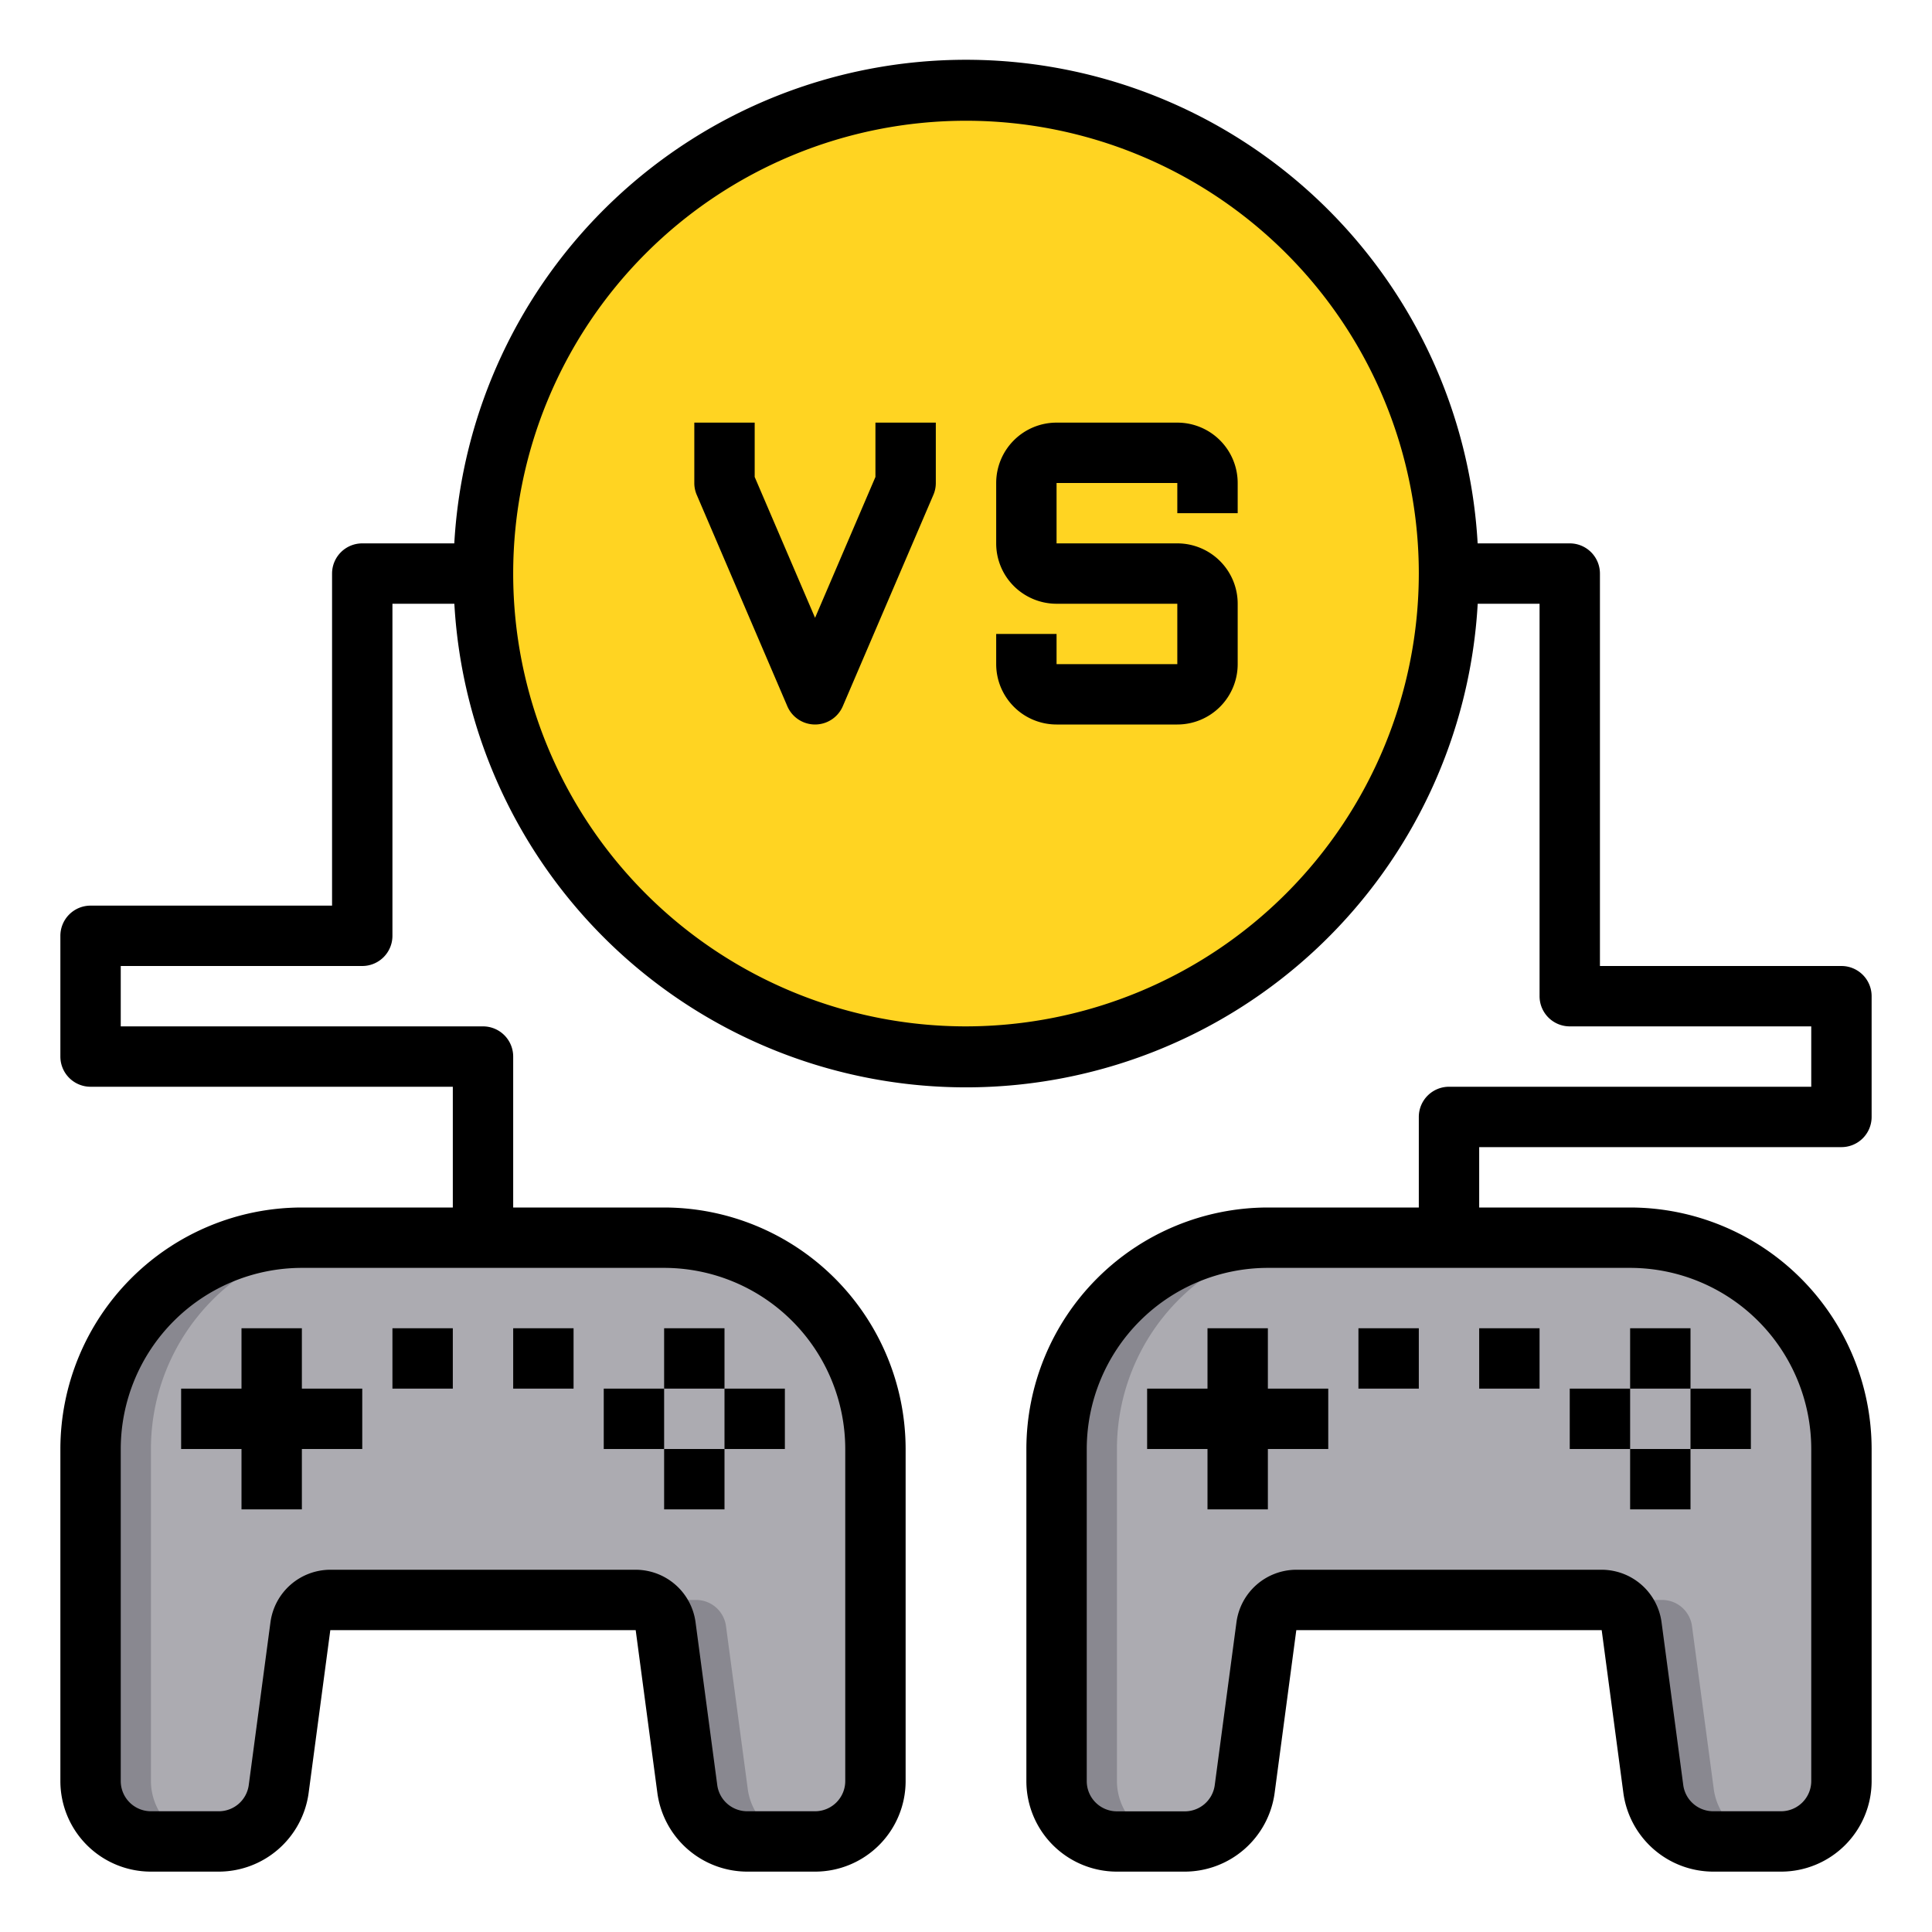 <svg height="512" viewBox="0 0 64 64" width="512" xmlns="http://www.w3.org/2000/svg"><path d="m35 48a7 7 0 0 1 7-7h12a7 7 0 0 1 7 7v11a2.006 2.006 0 0 1 -2 2h-2.25a2 2 0 0 1 -1.98-1.74l-.72-5.39a1 1 0 0 0 -.99-.87h-10.12a1 1 0 0 0 -.99.87l-.72 5.39a2 2 0 0 1 -1.98 1.74h-2.25a2.006 2.006 0 0 1 -2-2z" fill="#acabb1"/><path d="m3 48a7 7 0 0 1 7-7h12a7 7 0 0 1 7 7v11a2.006 2.006 0 0 1 -2 2h-2.25a2 2 0 0 1 -1.98-1.74l-.72-5.39a1 1 0 0 0 -.99-.87h-10.12a1 1 0 0 0 -.99.87l-.72 5.39a2 2 0 0 1 -1.98 1.74h-2.25a2.006 2.006 0 0 1 -2-2z" fill="#acabb1"/><g fill="#898890"><path d="m42 41h2a7 7 0 0 0 -7 7v11a2.006 2.006 0 0 0 2 2h-2a2.006 2.006 0 0 1 -2-2v-11a7 7 0 0 1 7-7z"/><path d="m58.75 61h-2a2 2 0 0 1 -1.98-1.74l-.72-5.39a1 1 0 0 0 -.99-.87h2a1 1 0 0 1 .99.87l.72 5.39a2 2 0 0 0 1.98 1.74z"/><path d="m10 41h2a7 7 0 0 0 -7 7v11a2.006 2.006 0 0 0 2 2h-2a2.006 2.006 0 0 1 -2-2v-11a7 7 0 0 1 7-7z"/><path d="m26.75 61h-2a2 2 0 0 1 -1.98-1.74l-.72-5.39a1 1 0 0 0 -.99-.87h2a1 1 0 0 1 .99.87l.72 5.39a2 2 0 0 0 1.98 1.74z"/></g><circle cx="32" cy="19" fill="#ffd422" r="16"/><path d="m10 44h-2v2h-2v2h2v2h2v-2h2v-2h-2z"/><path d="m22 44h2v2h-2z"/><path d="m24 46h2v2h-2z"/><path d="m22 48h2v2h-2z"/><path d="m20 46h2v2h-2z"/><path d="m13 44h2v2h-2z"/><path d="m17 44h2v2h-2z"/><path d="m42 44h-2v2h-2v2h2v2h2v-2h2v-2h-2z"/><path d="m54 44h2v2h-2z"/><path d="m56 46h2v2h-2z"/><path d="m54 48h2v2h-2z"/><path d="m52 46h2v2h-2z"/><path d="m45 44h2v2h-2z"/><path d="m49 44h2v2h-2z"/><path d="m61 38a1 1 0 0 0 1-1v-4a1 1 0 0 0 -1-1h-8v-13a1 1 0 0 0 -1-1h-3.051a16.977 16.977 0 0 0 -33.9 0h-3.049a1 1 0 0 0 -1 1v11h-8a1 1 0 0 0 -1 1v4a1 1 0 0 0 1 1h12v4h-5a8.009 8.009 0 0 0 -8 8v11a3 3 0 0 0 3 3h2.249a3.01 3.01 0 0 0 2.974-2.6l.719-5.4h10.116l.719 5.4a3.01 3.01 0 0 0 2.974 2.6h2.249a3 3 0 0 0 3-3v-11a8.009 8.009 0 0 0 -8-8h-5v-5a1 1 0 0 0 -1-1h-12v-2h8a1 1 0 0 0 1-1v-11h2.051a16.977 16.977 0 0 0 33.9 0h2.049v13a1 1 0 0 0 1 1h8v2h-12a1 1 0 0 0 -1 1v3h-5a8.009 8.009 0 0 0 -8 8v11a3 3 0 0 0 3 3h2.249a3.01 3.01 0 0 0 2.974-2.6l.719-5.4h10.116l.719 5.4a3.01 3.01 0 0 0 2.974 2.6h2.249a3 3 0 0 0 3-3v-11a8.009 8.009 0 0 0 -8-8h-5v-2zm-33 10v11a1 1 0 0 1 -1 1h-2.249a1 1 0 0 1 -.991-.868l-.72-5.4a2.005 2.005 0 0 0 -1.982-1.732h-10.116a2.005 2.005 0 0 0 -1.982 1.735l-.72 5.4a1 1 0 0 1 -.991.865h-2.249a1 1 0 0 1 -1-1v-11a6.006 6.006 0 0 1 6-6h12a6.006 6.006 0 0 1 6 6zm4-14a15 15 0 1 1 15-15 15.017 15.017 0 0 1 -15 15zm28 14v11a1 1 0 0 1 -1 1h-2.249a1 1 0 0 1 -.991-.868l-.72-5.4a2.005 2.005 0 0 0 -1.982-1.732h-10.116a2.005 2.005 0 0 0 -1.982 1.735l-.72 5.4a1 1 0 0 1 -.991.868h-2.249a1 1 0 0 1 -1-1v-11.003a6.006 6.006 0 0 1 6-6h12a6.006 6.006 0 0 1 6 6z"/><path d="m39 14h-4a2 2 0 0 0 -2 2v2a2 2 0 0 0 2 2h4v2h-4v-1h-2v1a2 2 0 0 0 2 2h4a2 2 0 0 0 2-2v-2a2 2 0 0 0 -2-2h-4v-2h4v1h2v-1a2 2 0 0 0 -2-2z"/><path d="m29 15.8-2 4.666-2-4.666v-1.8h-2v2a.989.989 0 0 0 .081.394l3 7a1 1 0 0 0 1.838 0l3-7a.989.989 0 0 0 .081-.394v-2h-2z"/></svg>